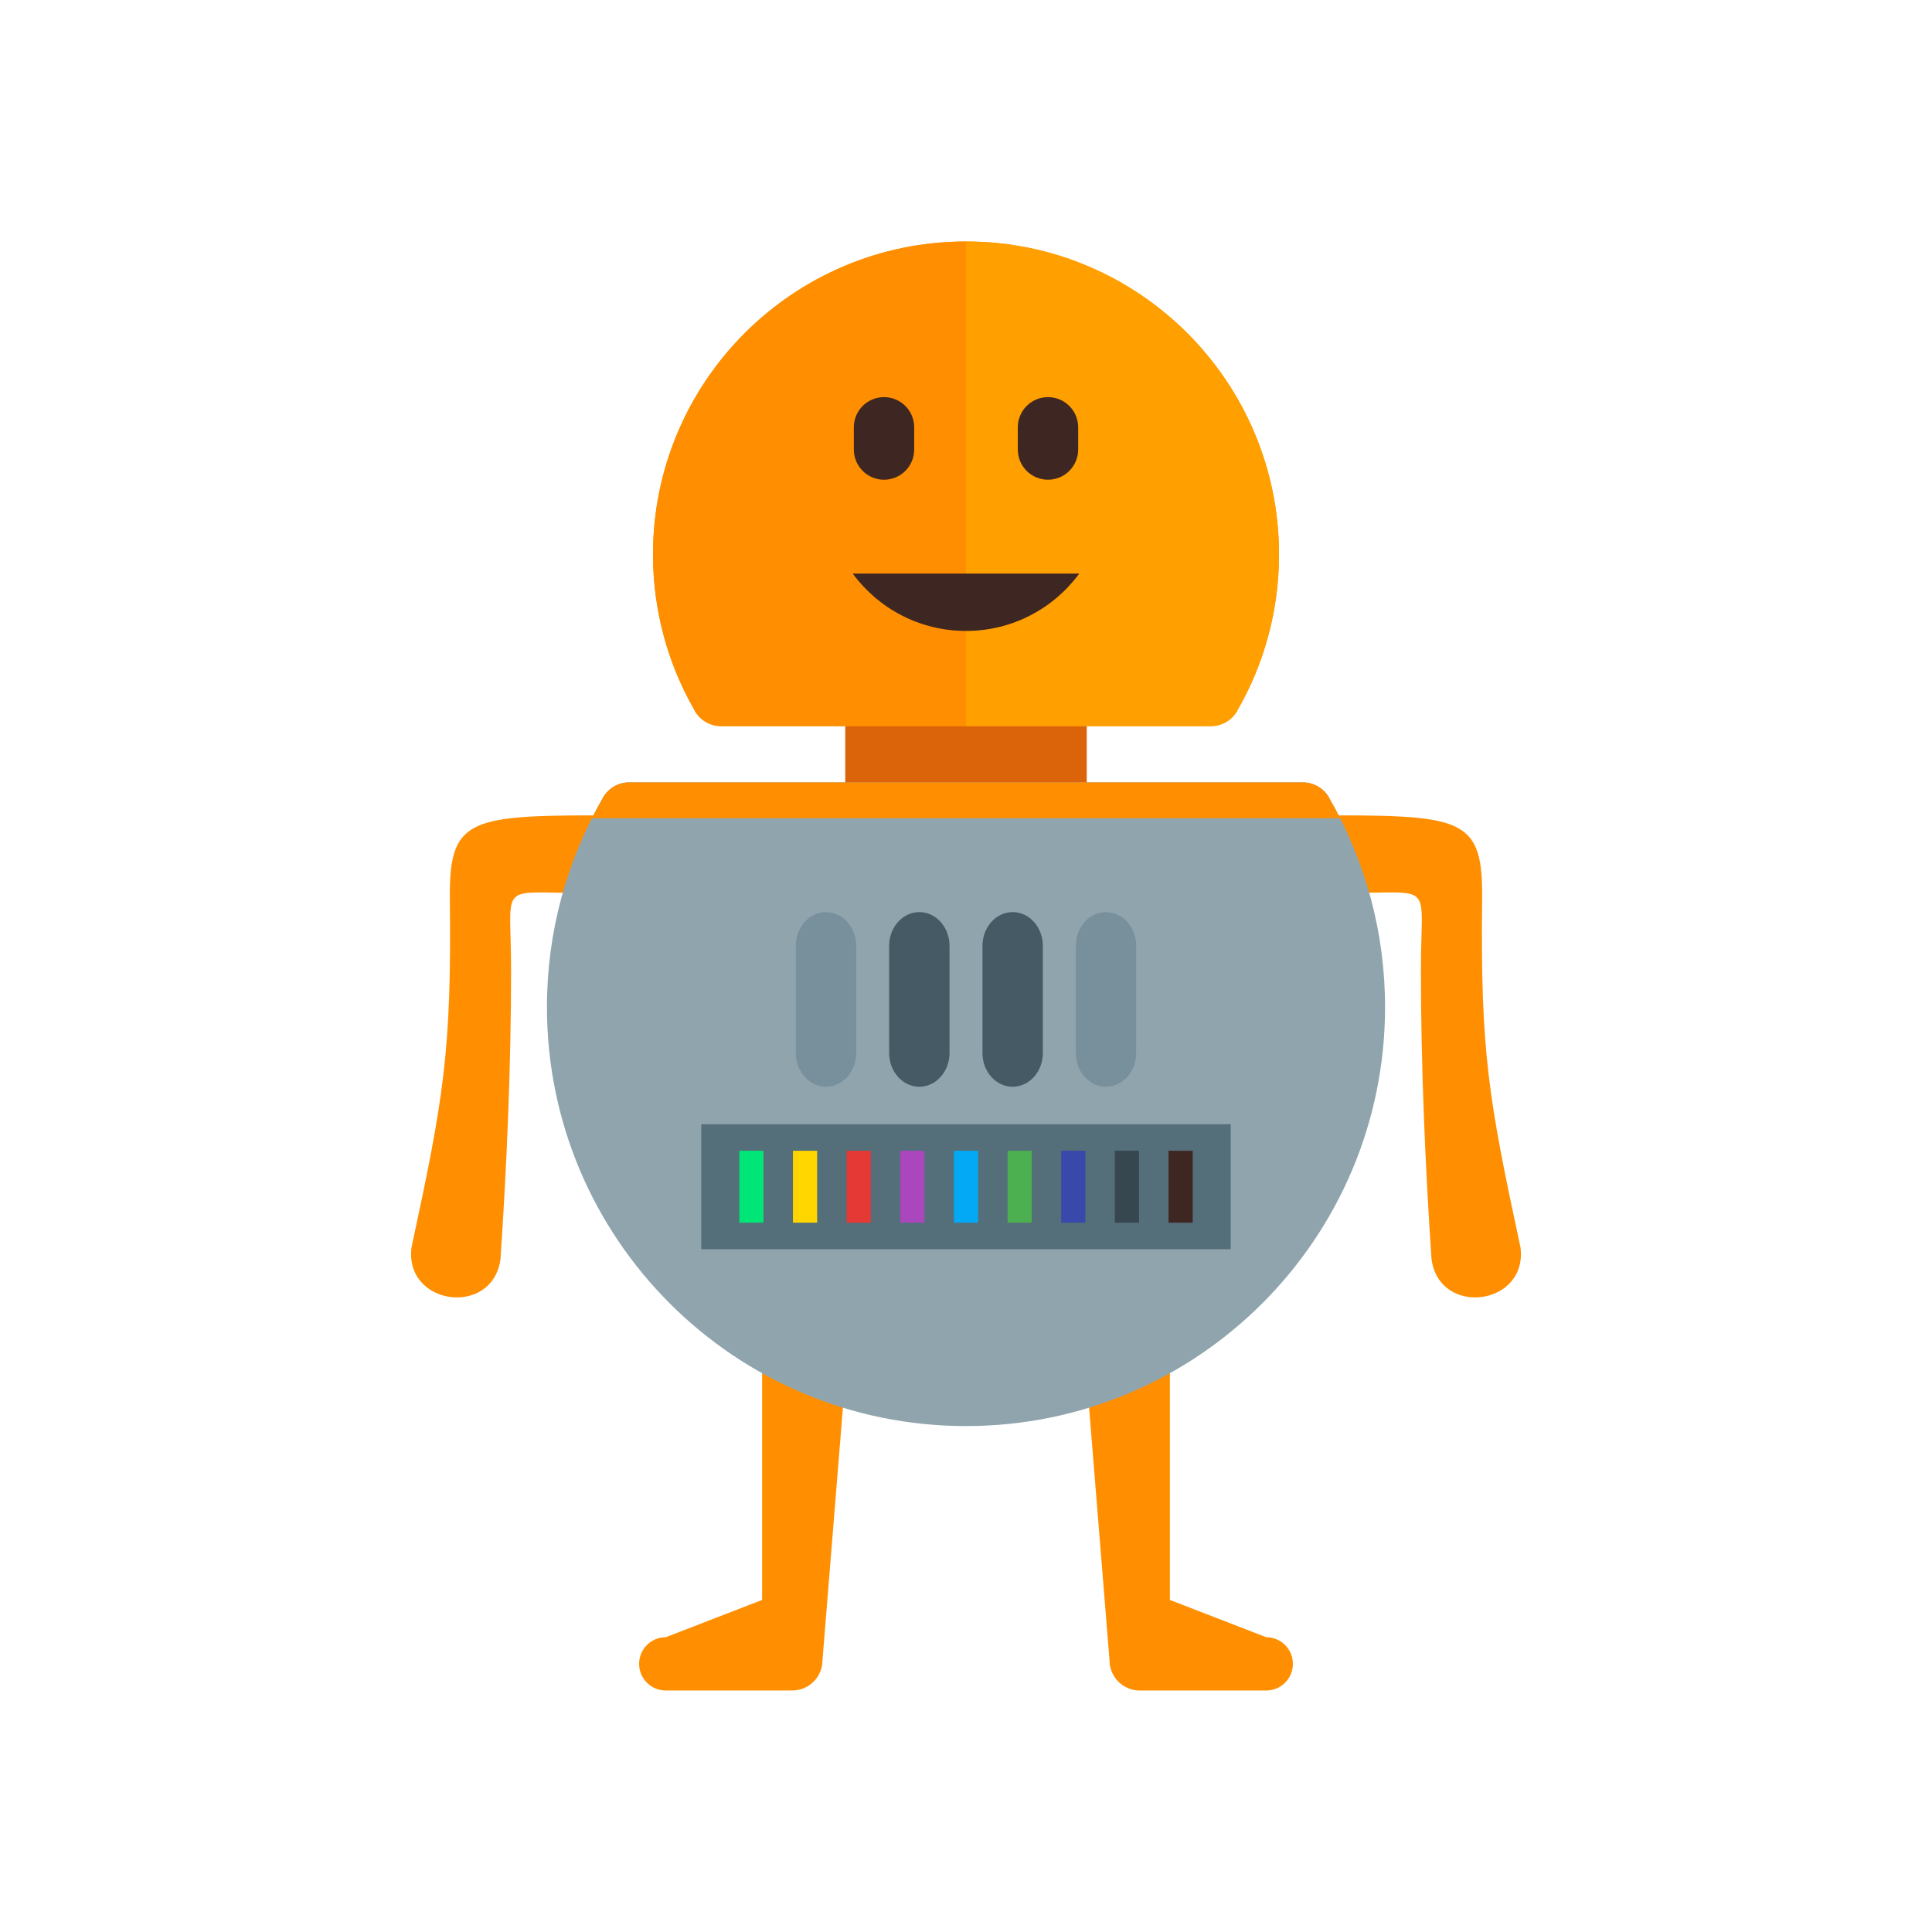 <?xml version="1.0" encoding="UTF-8"?>
<!DOCTYPE svg PUBLIC "-//W3C//DTD SVG 1.1//EN" "http://www.w3.org/Graphics/SVG/1.1/DTD/svg11.dtd">
<!-- Creator: CorelDRAW -->
<svg xmlns="http://www.w3.org/2000/svg" xml:space="preserve" width="2048px" height="2048px" style="shape-rendering:geometricPrecision; text-rendering:geometricPrecision; image-rendering:optimizeQuality; fill-rule:evenodd; clip-rule:evenodd"
viewBox="0 0 2048 2048"
 xmlns:xlink="http://www.w3.org/1999/xlink">
 <defs>
  <style type="text/css">
   <![CDATA[
    .fil17 {fill:none}
    .fil9 {fill:#00E676}
    .fil13 {fill:#03A9F4}
    .fil16 {fill:#37474F}
    .fil15 {fill:#3949AB}
    .fil3 {fill:#3E2723}
    .fil14 {fill:#4CAF50}
    .fil8 {fill:#546E7A}
    .fil12 {fill:#AB47BC}
    .fil11 {fill:#E53935}
    .fil1 {fill:#FF8F00}
    .fil2 {fill:#FFA000}
    .fil10 {fill:#FFD600}
    .fil6 {fill:#455A64;fill-rule:nonzero}
    .fil7 {fill:#78909C;fill-rule:nonzero}
    .fil5 {fill:#90A4AE;fill-rule:nonzero}
    .fil0 {fill:#DB640A;fill-rule:nonzero}
    .fil4 {fill:#FF8F00;fill-rule:nonzero}
   ]]>
  </style>
 </defs>
 <g id="Layer_x0020_1">
  <path class="fil0" d="M1152 752.484c0,-17.673 -57.311,-32.001 -128.001,-32.001 -70.69,0 -128.001,14.328 -128.001,32.001l0 108.876c0,17.673 57.311,32.001 128.001,32.001 70.69,0 128.001,-14.328 128.001,-32.001l0 -108.876z"/>
  <path class="fil1" d="M1024 255.998c91.619,0 174.569,37.141 234.613,97.183 60.045,60.045 97.183,142.995 97.183,234.614 0,29.604 -3.928,58.415 -11.291,85.933 -7.559,28.241 -18.803,55.074 -33.193,79.951l0.066 0.038c-6.001,10.374 -16.935,16.114 -28.122,15.977l-518.937 0c-12.704,0 -23.679,-7.403 -28.846,-18.13 -13.809,-24.28 -24.634,-50.393 -31.98,-77.836 -7.363,-27.518 -11.291,-56.329 -11.291,-85.933 0,-91.619 37.139,-174.569 97.183,-234.614 60.044,-60.043 142.994,-97.183 234.613,-97.183z"/>
  <g id="_374565320">
   <path id="_374566328" class="fil1" d="M1024 769.695l-259.68 0c-12.704,0 -23.679,-7.403 -28.846,-18.13 -13.809,-24.28 -24.634,-50.393 -31.98,-77.836 -7.363,-27.518 -11.291,-56.329 -11.291,-85.933 0,-91.619 37.139,-174.569 97.183,-234.614 60.044,-60.043 142.994,-97.183 234.613,-97.183l0 513.697z"/>
   <path id="_374566184" class="fil2" d="M1024 255.998l0.908 0.006c91.259,0.244 173.86,37.334 233.705,97.178 60.045,60.045 97.183,142.995 97.183,234.614 0,29.604 -3.928,58.415 -11.291,85.933 -7.559,28.241 -18.803,55.074 -33.193,79.951l0.066 0.038c-6.001,10.374 -16.935,16.114 -28.122,15.977l-258.984 0 -0.273 0 0 -513.697z"/>
  </g>
  <g id="_374565008">
   <path id="_374565512" class="fil3" d="M1078.91 476.529c0,17.673 14.328,32.001 32.001,32.001 17.673,0 32.001,-14.328 32.001,-32.001l0 -23.564c0,-17.673 -14.328,-32.001 -32.001,-32.001 -17.673,0 -32.001,14.328 -32.001,32.001l0 23.564z"/>
   <path id="_374564912" class="fil3" d="M1144.1 607.999c-27.115,36.888 -70.808,60.835 -120.1,60.835 -49.292,0 -92.986,-23.947 -120.1,-60.835l240.201 0z"/>
   <path id="_374564864" class="fil3" d="M905.091 476.529c0,17.673 14.328,32.001 32.001,32.001 17.673,0 32.001,-14.328 32.001,-32.001l0 -23.564c0,-17.673 -14.328,-32.001 -32.001,-32.001 -17.673,0 -32.001,14.328 -32.001,32.001l0 23.564z"/>
  </g>
  <g id="_374564840">
   <path id="_374565464" class="fil4" d="M903.858 1364.27c0,-17.673 -14.328,-32.001 -32.001,-32.001 -17.673,0 -64,14.328 -64,32.001l0 331.733 -102.147 39.528c-15.593,0 -28.235,12.643 -28.235,28.235 0,15.593 12.643,28.235 28.235,28.235l134.147 0.001c17.673,0 32.001,-14.328 32.001,-32.001l32 -395.732z"/>
   <path id="_374565440" class="fil4" d="M1144.14 1364.27c0,-17.673 14.328,-32.001 32.001,-32.001 17.673,0 64,14.328 64,32.001l0 331.733 102.147 39.528c15.593,0 28.235,12.643 28.235,28.235 0,15.593 -12.643,28.235 -28.235,28.235l-134.147 0.001c-17.673,0 -32.001,-14.328 -32.001,-32.001l-32 -395.732z"/>
  </g>
  <g id="_374564384">
   <path id="_374564696" class="fil4" d="M436.272 1322c-8.333,62.003 85.947,74.672 94.277,12.667 6.835,-101.858 11.229,-206.491 11.229,-306.979 0,-93.157 -14.979,-81.193 73.253,-81.193 17.673,0 32.001,-14.328 32.001,-32.001 0,-17.673 1.819,-50.166 -15.854,-50.166 -136.162,0 -155.241,5.746 -154.305,89.197 1.806,161.201 -6.576,210.571 -40.6,368.475z"/>
   <path id="_374564168" class="fil4" d="M1611.73 1322c8.333,62.003 -85.947,74.672 -94.277,12.667 -6.835,-101.858 -11.229,-206.491 -11.229,-306.979 0,-93.157 14.979,-81.193 -73.253,-81.193 -17.673,0 -32.001,-14.328 -32.001,-32.001 0,-17.673 -1.819,-50.166 15.854,-50.166 136.162,0 155.241,5.746 154.305,89.197 -1.806,161.201 6.576,210.571 40.6,368.475z"/>
  </g>
  <path class="fil5" d="M1338.11 1381.58c-80.388,80.389 -191.445,130.113 -314.109,130.113 -122.663,0 -233.72,-49.723 -314.109,-130.113 -80.389,-80.389 -130.113,-191.445 -130.113,-314.109 0,-39.678 5.254,-78.255 15.105,-115.062 9.913,-37.042 24.548,-72.248 43.22,-104.939 5.172,-10.716 16.141,-18.11 28.837,-18.11l713.749 0c11.168,-0.118 22.077,5.62 28.069,15.978l-0.065 0.038c19.247,33.279 34.297,69.198 44.422,107.033 9.852,36.807 15.105,75.384 15.105,115.062 0,122.663 -49.723,233.719 -130.113,314.109z"/>
  <path class="fil4" d="M627.4 867.364c3.404,-6.729 6.973,-13.362 10.704,-19.895 5.172,-10.716 16.141,-18.11 28.837,-18.11l713.749 0c11.168,-0.118 22.077,5.62 28.069,15.978l-0.065 0.038c4.169,7.208 8.14,14.541 11.908,21.989l-793.202 0z"/>
  <path class="fil6" d="M1041.46 1116.22c0,19.76 14.328,35.779 32.001,35.779 17.673,0 32.001,-16.019 32.001,-35.779l0 -113.583c0,-19.76 -14.328,-35.779 -32.001,-35.779 -17.673,0 -32.001,16.019 -32.001,35.779l0 113.583z"/>
  <path class="fil6" d="M942.532 1116.22c0,19.76 14.328,35.779 32.001,35.779 17.673,0 32.001,-16.019 32.001,-35.779l0 -113.583c0,-19.76 -14.328,-35.779 -32.001,-35.779 -17.673,0 -32.001,16.019 -32.001,35.779l0 113.583z"/>
  <path class="fil7" d="M1140.4 1116.22c0,19.76 14.328,35.779 32.001,35.779 17.673,0 32.001,-16.019 32.001,-35.779l0 -113.583c0,-19.76 -14.328,-35.779 -32.001,-35.779 -17.673,0 -32.001,16.019 -32.001,35.779l0 113.583z"/>
  <path class="fil7" d="M843.599 1116.22c0,19.76 14.328,35.779 32.001,35.779 17.673,0 32.001,-16.019 32.001,-35.779l0 -113.583c0,-19.76 -14.328,-35.779 -32.001,-35.779 -17.673,0 -32.001,16.019 -32.001,35.779l0 113.583z"/>
  <rect class="fil8" x="743.375" y="1191.74" width="561.252" height="132.501"/>
  <rect class="fil9" x="783.688" y="1219.86" width="25.625" height="76.25"/>
  <rect class="fil10" x="840.563" y="1219.86" width="25.625" height="76.25"/>
  <rect class="fil11" x="897.438" y="1219.86" width="25.625" height="76.25"/>
  <rect class="fil12" x="954.313" y="1219.86" width="25.625" height="76.25"/>
  <rect class="fil13" x="1011.19" y="1219.86" width="25.625" height="76.25"/>
  <rect class="fil14" x="1068.06" y="1219.86" width="25.625" height="76.25"/>
  <rect class="fil15" x="1124.94" y="1219.86" width="25.625" height="76.25"/>
  <rect class="fil16" x="1181.81" y="1219.86" width="25.625" height="76.25"/>
  <rect class="fil3" x="1238.69" y="1219.86" width="25.625" height="76.25"/>
 </g>
 <rect class="fil17" width="2048" height="2048"/>
</svg>
